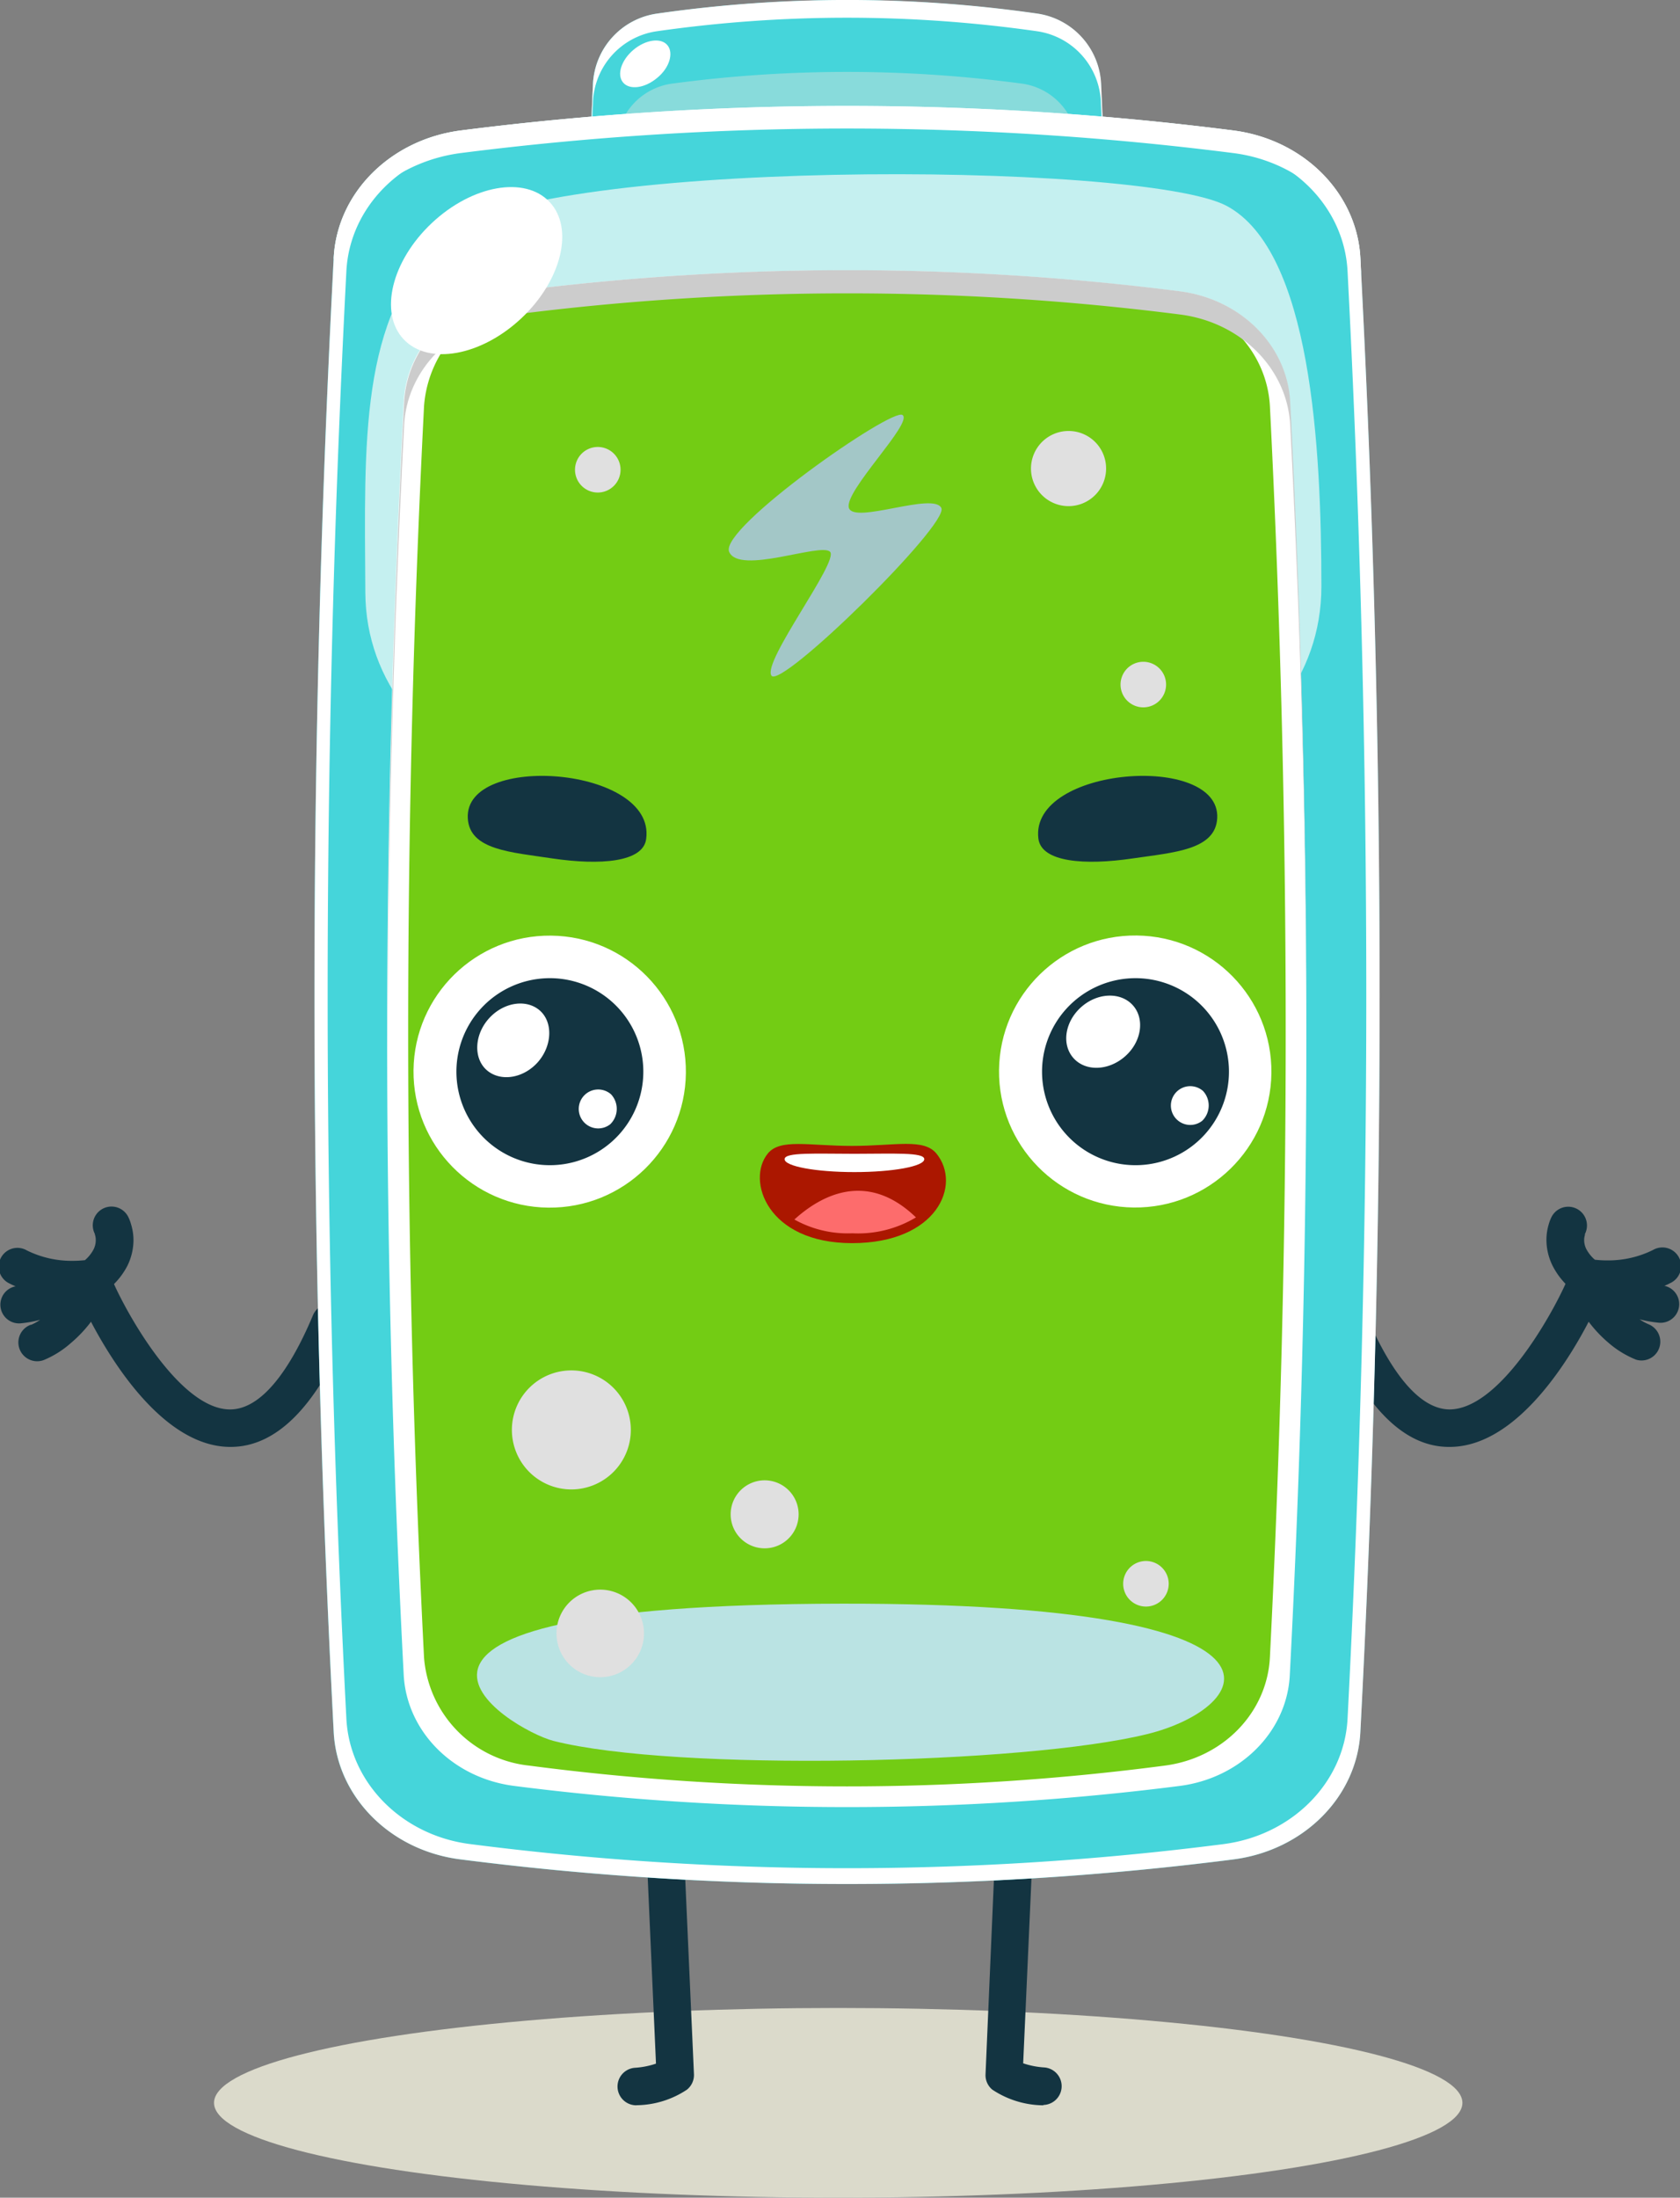 <svg xmlns="http://www.w3.org/2000/svg" viewBox="0 0 197.74 258.53"><rect x="0" y="0" width="197.74" height="258.53" fill="#808080" stroke="none"/><defs><style>.cls-1{isolation:isolate;}.cls-2{fill:#133441;}.cls-3{mix-blend-mode:multiply;}.cls-4{fill:#dbdacb;}.cls-5{fill:#45d5da;}.cls-6{mix-blend-mode:soft-light;}.cls-7{fill:#fff;}.cls-8{fill:#88dbdb;}.cls-9{mix-blend-mode:overlay;}.cls-10{fill:#c5f0f0;}.cls-11{fill:#73cc14;}.cls-12{fill:#bae3e3;}.cls-13{fill:#e0e0e0;}.cls-14{fill:#ccc;}.cls-15{fill:#a3c7c7;}.cls-16{fill:#ab1700;}.cls-17{fill:#fd6c6c;}</style></defs><g class="cls-1"><g id="Calque_2" data-name="Calque 2"><g id="Vert_en_attente"><path class="cls-2" d="M170.62,170.21h-.07c-5.3,0-9.94-4.67-13.78-13.76a2.2,2.2,0,1,1,4.06-1.71c2.13,5,5.55,11,9.76,11.06h0c5.85,0,12-11,13.73-14.9a2.21,2.21,0,1,1,4,1.78C187.6,154.48,180.38,170.21,170.62,170.21Z"/><path class="cls-2" d="M195.89,151.27c.22-.1.44-.19.66-.31a2.2,2.2,0,1,0-2-3.91h0a11.89,11.89,0,0,1-5.36,1.22,13.14,13.14,0,0,1-1.47-.08,4.34,4.34,0,0,1-1-1.24,2.36,2.36,0,0,1-.26-1.07,2,2,0,0,1,.09-.6.4.4,0,0,1,0-.12h0a2.2,2.2,0,0,0-3.93-2h0a4.76,4.76,0,0,0-.33.86,6.36,6.36,0,0,0-.27,1.85,6.86,6.86,0,0,0,.71,3,8.67,8.67,0,0,0,2.13,2.71,15.36,15.36,0,0,0,4.52,6.43,11.45,11.45,0,0,0,3.2,1.94,2.21,2.21,0,0,0,1.5-4.15h0a6.23,6.23,0,0,1-1.1-.6,15.12,15.12,0,0,0,2.25.4,2.2,2.2,0,0,0,.63-4.35Z"/><path class="cls-2" d="M27.12,170.21c-9.76,0-17-15.73-17.77-17.53a2.21,2.21,0,0,1,4-1.78c1.71,3.87,7.89,14.9,13.73,14.9h0c4.21,0,7.63-6,9.75-11.06A2.21,2.21,0,1,1,41,156.45c-3.85,9.09-8.49,13.72-13.79,13.76Z"/><path class="cls-2" d="M15.42,144a4.76,4.76,0,0,0-.33-.86,2.2,2.2,0,0,0-3.93,2h0l0,.05a2,2,0,0,1,.11.67A2.36,2.36,0,0,1,11,147a4.34,4.34,0,0,1-1,1.24,13,13,0,0,1-1.47.08,11.89,11.89,0,0,1-5.36-1.22,2.2,2.2,0,1,0-2,3.91h0c.22.12.44.21.66.31a2.2,2.2,0,0,0,.63,4.35,14.27,14.27,0,0,0,2.26-.41,6.94,6.94,0,0,1-.64.39l-.39.19-.07,0h0A2.21,2.21,0,0,0,5.13,160,11.31,11.31,0,0,0,8.33,158a15.36,15.36,0,0,0,4.52-6.43A8.67,8.67,0,0,0,15,148.89a6.86,6.86,0,0,0,.71-3A6.36,6.36,0,0,0,15.42,144Zm-4.26,1.13Zm0,.05Z"/><g class="cls-3"><ellipse class="cls-4" cx="98.66" cy="247.37" rx="73.47" ry="11.16"/></g><path class="cls-2" d="M122.81,247.66h-.15a11,11,0,0,1-5.86-1.84A2.2,2.2,0,0,1,116,244L117.12,218a2.21,2.21,0,1,1,4.41.2l-1.1,24.52a9.59,9.59,0,0,0,2.52.49,2.21,2.21,0,0,1-.14,4.41Z"/><path class="cls-2" d="M74.84,247.66a2.21,2.21,0,0,1-.15-4.41,9.59,9.59,0,0,0,2.52-.49l-1.09-24.52a2.2,2.2,0,1,1,4.4-.2L81.68,244a2.2,2.2,0,0,1-.84,1.83A10.92,10.92,0,0,1,75,247.65Z"/><path class="cls-5" d="M129.58,10a8.78,8.78,0,0,0-7.42-8.37,157.36,157.36,0,0,0-44.94,0A8.78,8.78,0,0,0,69.79,10c-.15,3.2-.27,6.4-.39,9.61H130C129.85,16.38,129.73,13.18,129.58,10Z"/><path class="cls-5" d="M129.58,10a8.78,8.78,0,0,0-7.42-8.37,157.36,157.36,0,0,0-44.94,0A8.78,8.78,0,0,0,69.79,10c-.15,3.2-.27,6.4-.39,9.61H130C129.85,16.38,129.73,13.18,129.58,10Z"/><g class="cls-6"><path class="cls-7" d="M69.79,12.06a8.78,8.78,0,0,1,7.43-8.37,158.09,158.09,0,0,1,44.94,0,8.78,8.78,0,0,1,7.42,8.37c.12,2.51.21,5,.31,7.53H130c-.12-3.21-.24-6.41-.39-9.61a8.78,8.78,0,0,0-7.42-8.37,157.36,157.36,0,0,0-44.94,0A8.78,8.78,0,0,0,69.79,10c-.15,3.2-.27,6.4-.39,9.61h.09Q69.63,15.82,69.79,12.06Z"/></g><g class="cls-3"><path class="cls-8" d="M126.8,16.81a7.57,7.57,0,0,0-6.73-7,154.51,154.51,0,0,0-40.76,0,7.58,7.58,0,0,0-6.74,7c-.13,2.67-.24,5.35-.35,8h54.94C127.05,22.16,126.94,19.48,126.8,16.81Z"/></g><path class="cls-5" d="M145.11,218.75a358.67,358.67,0,0,1-90.84,0c-8.32-1.05-14.62-7.36-15-15a1660.49,1660.49,0,0,1,0-173.4c.39-7.64,6.69-13.95,15-15a359.6,359.6,0,0,1,90.84,0c8.32,1.06,14.61,7.37,15,15a1660.49,1660.49,0,0,1,0,173.4C159.72,211.39,153.43,217.7,145.11,218.75Z"/><g class="cls-9"><path class="cls-7" d="M160.12,30.34c-.4-7.64-6.69-13.95-15-15a359.6,359.6,0,0,0-90.84,0c-8.32,1.06-14.62,7.37-15,15a1660.49,1660.49,0,0,0,0,173.4c.39,7.65,6.69,14,15,15a358.67,358.67,0,0,0,90.84,0c8.32-1.05,14.61-7.36,15-15A1660.49,1660.49,0,0,0,160.12,30.34Zm-1.51,171.85c-.39,7.51-6.53,13.71-14.64,14.75a348.14,348.14,0,0,1-88.56,0c-8.11-1-14.25-7.24-14.64-14.75a1645.21,1645.21,0,0,1,0-170.3c.39-7.51,6.53-13.71,14.64-14.74a347.22,347.22,0,0,1,88.56,0c8.11,1,14.25,7.23,14.64,14.74A1645.21,1645.21,0,0,1,158.61,202.19Z"/></g><g class="cls-3"><path class="cls-10" d="M43,69.72c-.1-17.83-.72-32.23,9-41.71s82.44-9.1,92.38-3.79S155.53,52.59,155.53,69C155.53,111.8,43.28,112.18,43,69.72Z"/></g><g class="cls-6"><path class="cls-7" d="M160.12,30.34c-.4-7.64-6.69-13.95-15-15a359.6,359.6,0,0,0-90.84,0c-8.32,1.06-14.62,7.37-15,15a.76.76,0,0,0,0,.15C40.83,24,46.91,18.94,54.27,18a359.6,359.6,0,0,1,90.84,0c8.07,1,14.37,7,15.1,14.31C160.18,31.66,160.16,31,160.12,30.34Z"/></g><g class="cls-9"><g class="cls-6"><path class="cls-7" d="M138.86,210.09a309.34,309.34,0,0,1-78.34,0c-7.18-.92-12.61-6.37-13-13a1439.63,1439.63,0,0,1,0-149.81c.34-6.61,5.77-12.06,13-13a309.34,309.34,0,0,1,78.34,0c7.17.91,12.6,6.36,12.95,13a1439.63,1439.63,0,0,1,0,149.81C151.46,203.72,146,209.17,138.86,210.09Z"/></g></g><path class="cls-11" d="M137.1,207.7a287.42,287.42,0,0,1-74.82,0A13.87,13.87,0,0,1,49.91,195a1451.65,1451.65,0,0,1,0-147.22A13.87,13.87,0,0,1,62.28,35a287.42,287.42,0,0,1,74.82,0c6.85.9,12,6.26,12.37,12.75a1457.5,1457.5,0,0,1,0,147.22C149.14,201.44,144,206.8,137.1,207.7Z"/><g class="cls-3"><path class="cls-12" d="M135,204c-14.46,3.56-55.51,4.44-69.87.79-5-1.28-30-16.05,34-16.14C156,188.59,147.31,201,135,204Z"/></g><g class="cls-6"><path class="cls-13" d="M67.25,175.21a7,7,0,1,0-7-7A7,7,0,0,0,67.25,175.21Z"/></g><g class="cls-6"><path class="cls-13" d="M65.5,192.17A5.15,5.15,0,1,0,70.65,187,5.15,5.15,0,0,0,65.5,192.17Z"/></g><g class="cls-6"><path class="cls-13" d="M125.77,50.7a4.42,4.42,0,1,0,4.42,4.41A4.41,4.41,0,0,0,125.77,50.7Z"/></g><g class="cls-6"><path class="cls-13" d="M70.36,57.94a2.68,2.68,0,1,0-2.68-2.68A2.68,2.68,0,0,0,70.36,57.94Z"/></g><g class="cls-6"><path class="cls-13" d="M134.57,83.21a2.68,2.68,0,1,0-2.68-2.68A2.68,2.68,0,0,0,134.57,83.21Z"/></g><g class="cls-6"><path class="cls-13" d="M134.88,183.63a2.68,2.68,0,1,0,2.68,2.68A2.68,2.68,0,0,0,134.88,183.63Z"/></g><g class="cls-6"><path class="cls-13" d="M90,182.14a4,4,0,1,0-4-4A4,4,0,0,0,90,182.14Z"/></g><g class="cls-9"><path class="cls-14" d="M47.57,50c.34-6.6,5.77-12,13-13a309.34,309.34,0,0,1,78.34,0c7.17.92,12.6,6.37,12.95,13q1.91,36.78,1.94,73.54,0-38.13-1.94-76.27c-.35-6.61-5.78-12.06-12.95-13a309.34,309.34,0,0,0-78.34,0c-7.18.91-12.61,6.36-13,13q-2,38.13-1.94,76.27Q45.66,86.82,47.57,50Z"/></g><path class="cls-7" d="M77.34,9.17c-1.44,1.21-3.23,1.45-4,.54s-.22-2.64,1.22-3.85,3.24-1.46,4-.54S78.79,8,77.34,9.17Z"/><ellipse class="cls-7" cx="56.1" cy="31.84" rx="11.79" ry="7.69" transform="translate(-6.59 47.04) rotate(-43.21)"/><g class="cls-3"><path class="cls-15" d="M106.23,48.82C105,47.91,84.64,62.14,85.82,64.91s10.79-1.11,11.88,0-8,12.92-6.9,14.57,20.92-17.8,20-19.72-10.23,1.92-10.88,0S107.52,49.73,106.23,48.82Z"/></g><ellipse class="cls-7" cx="64.69" cy="126.05" rx="16" ry="16.03" transform="translate(-62.02 189.43) rotate(-89.4)"/><path class="cls-2" d="M75.71,125.58a11,11,0,1,0-10.55,11.48A11,11,0,0,0,75.71,125.58Zm-12.38-.66c-1.7,1.94-4.39,2.36-6,1s-1.53-4.13.18-6.07,4.4-2.37,6-1S65,123,63.33,124.92Zm8.5,7.33a2.29,2.29,0,1,1,.1-3.51A2.52,2.52,0,0,1,71.83,132.25Z"/><ellipse class="cls-7" cx="133.63" cy="126.05" rx="16" ry="16.03" transform="translate(6.06 258.24) rotate(-89.35)"/><path class="cls-2" d="M144.64,125.58a11,11,0,1,0-10.54,11.48A11,11,0,0,0,144.64,125.58Zm-12.22-1.31c-1.94,1.71-4.66,1.8-6.08.19s-1-4.29.93-6,4.66-1.79,6.08-.19S134.36,122.57,132.42,124.27Zm9.08,7.58a2.28,2.28,0,1,1,.1-3.51A2.51,2.51,0,0,1,141.5,131.85Z"/><path class="cls-2" d="M122.22,98.65c.35,2.81,5.54,3.15,11.05,2.34,4.93-.72,9.8-1,10-4.75C143.66,88.5,121.17,90.18,122.22,98.65Z"/><path class="cls-2" d="M55.06,96.24c.19,3.76,5.06,4,10,4.75,5.51.81,10.7.47,11-2.34C77.16,90.18,54.66,88.5,55.06,96.24Z"/><path class="cls-16" d="M110.22,135.7c3,3.68.08,10.54-9.93,10.54s-12.47-7.41-9.92-10.54c1.46-1.8,4.83-.9,9.92-.9S108.71,133.87,110.22,135.7Z"/><path class="cls-7" d="M108.79,136.36c0,.84-3.68,1.52-8.22,1.52s-8.22-.68-8.22-1.52,3.68-.63,8.22-.63S108.79,135.52,108.79,136.36Z"/><path class="cls-17" d="M93.5,143.46a12.9,12.9,0,0,0,6.83,1.62,13.22,13.22,0,0,0,7.48-1.87C102,137.61,96.55,140.69,93.5,143.46Z"/></g></g></g></svg>